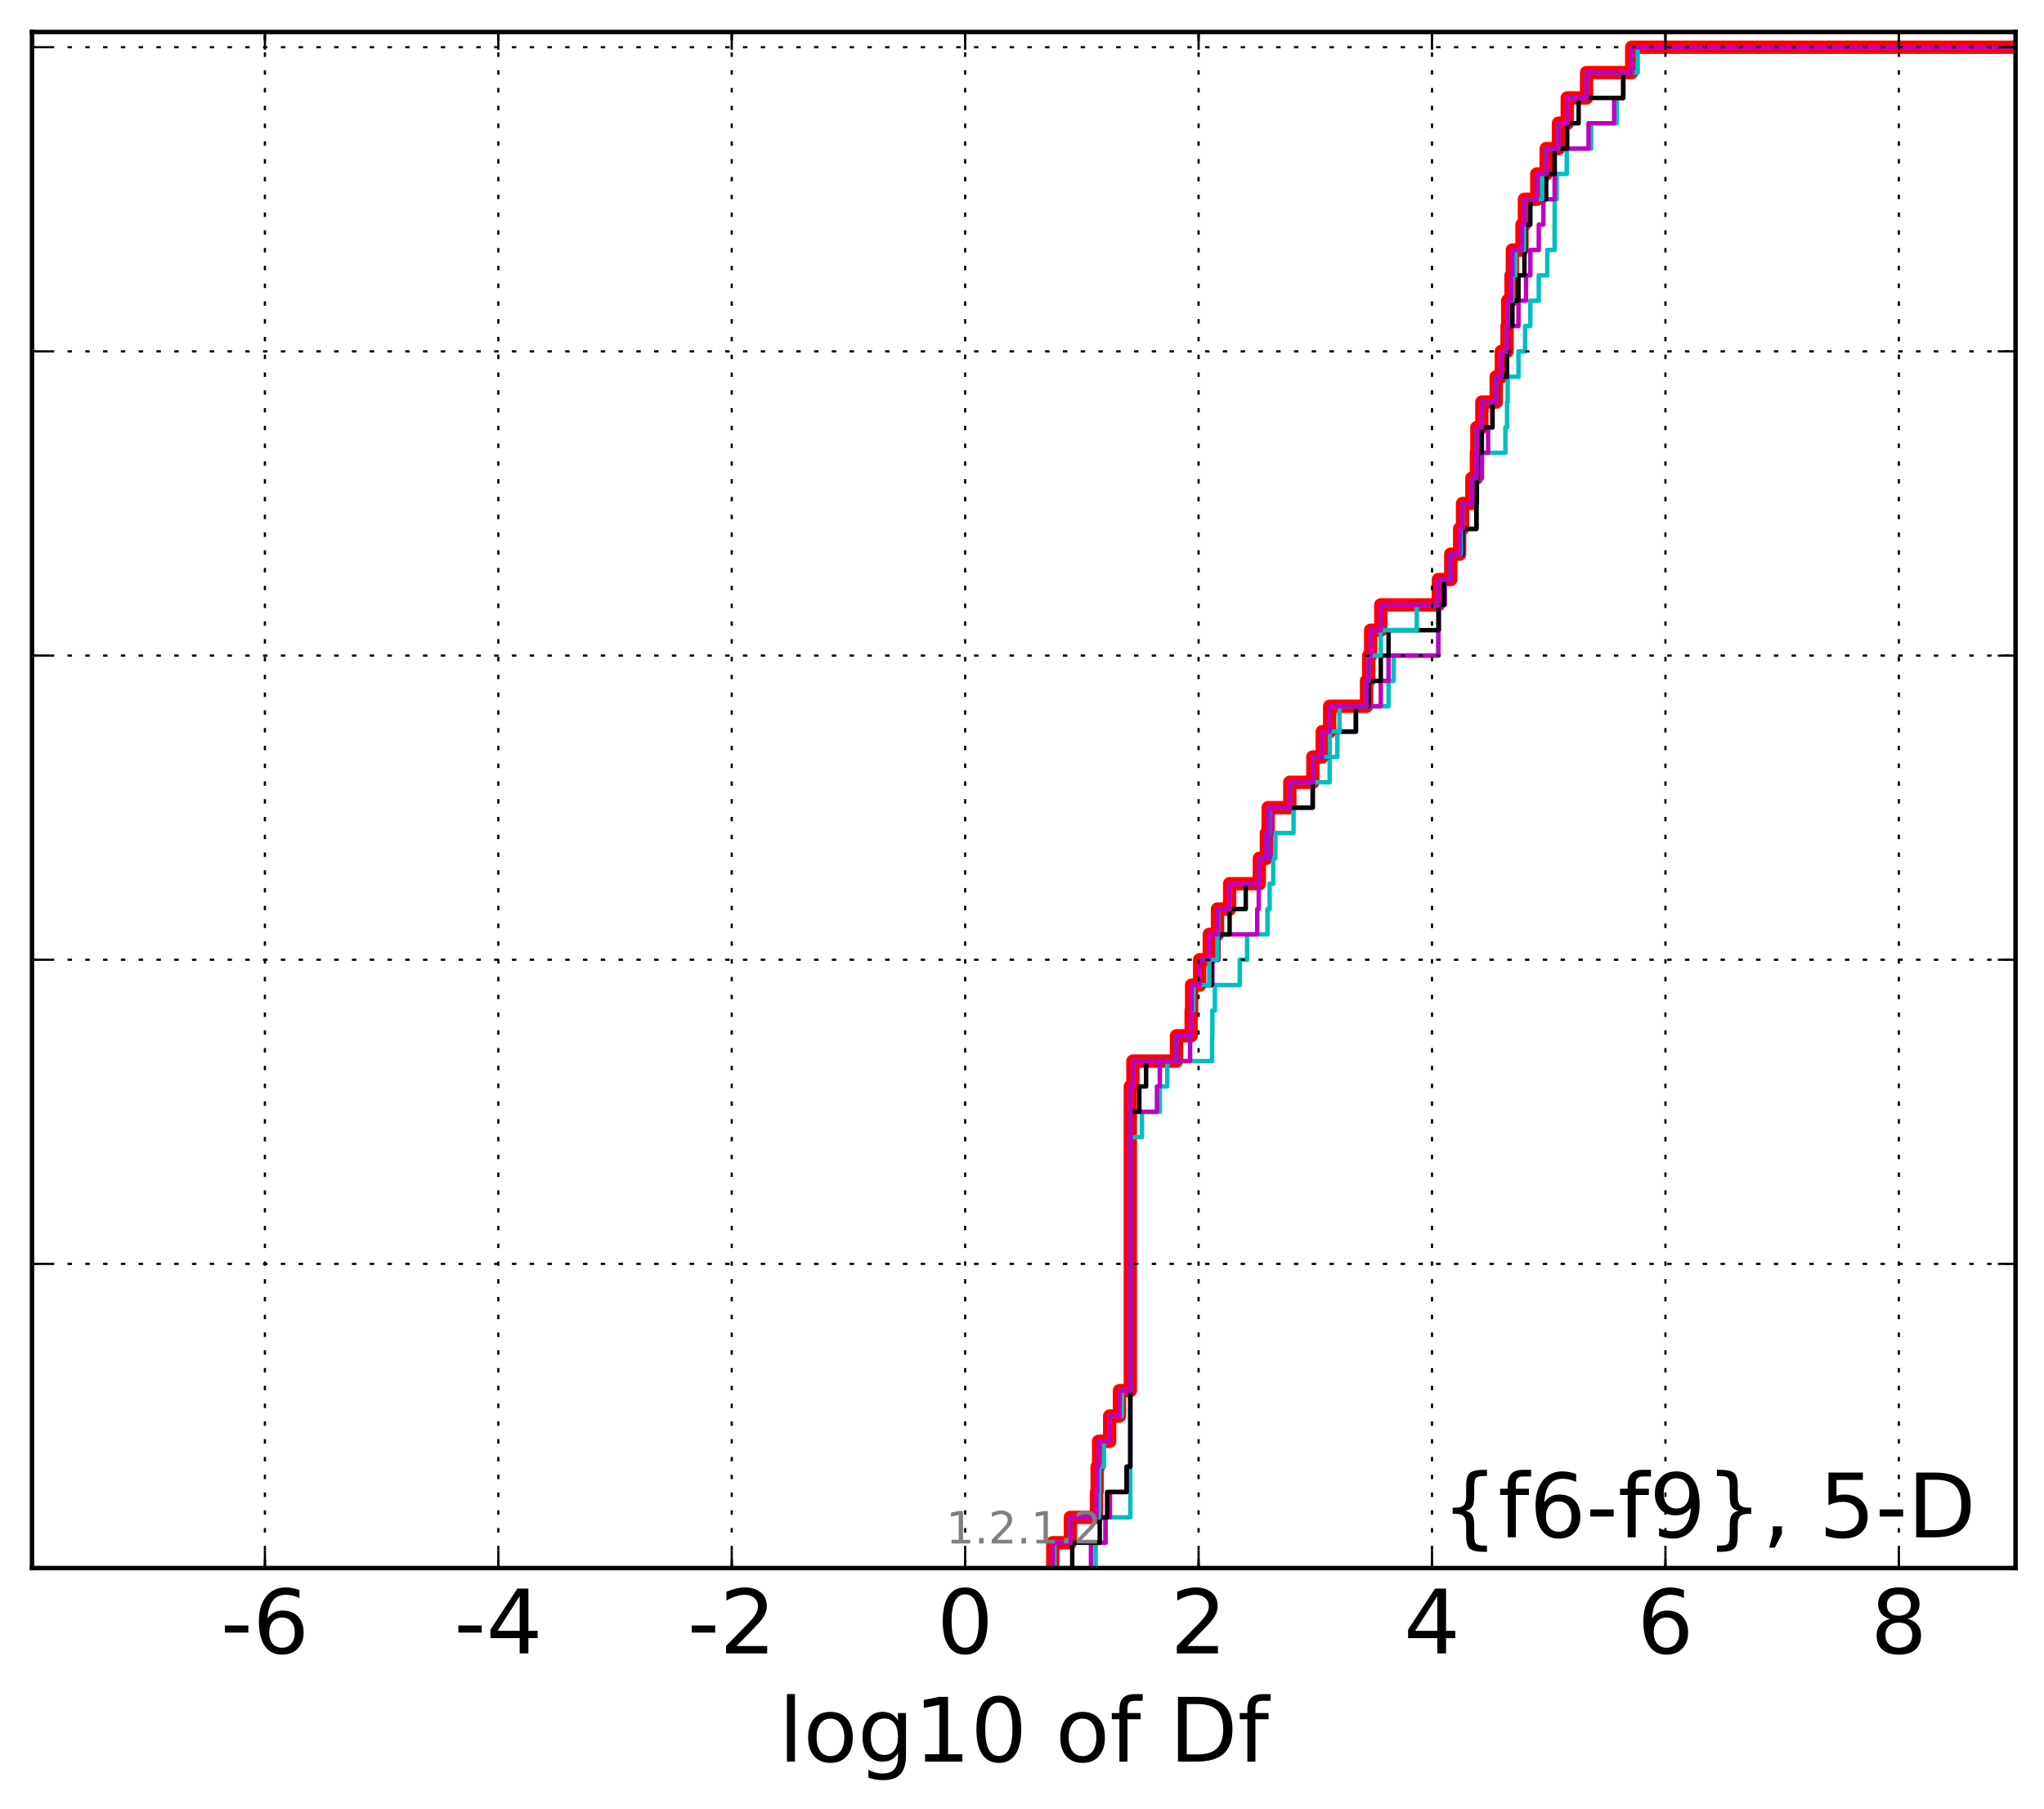 <?xml version="1.0" encoding="utf-8" standalone="no"?>
<!DOCTYPE svg PUBLIC "-//W3C//DTD SVG 1.1//EN"
  "http://www.w3.org/Graphics/SVG/1.1/DTD/svg11.dtd">
<!-- Created with matplotlib (http://matplotlib.org/) -->
<svg height="407pt" version="1.1" viewBox="0 0 460 407" width="460pt" xmlns="http://www.w3.org/2000/svg" xmlns:xlink="http://www.w3.org/1999/xlink">
 <defs>
  <style type="text/css">
*{stroke-linecap:butt;stroke-linejoin:round;stroke-miterlimit:100000;}
  </style>
 </defs>
 <g id="figure_1">
  <g id="patch_1">
   <path d="M 0 407.712 
L 460.8 407.712 
L 460.8 0 
L 0 0 
z
" style="fill:#ffffff;"/>
  </g>
  <g id="axes_1">
   <g id="patch_2">
    <path d="M 7.2 352.8 
L 453.6 352.8 
L 453.6 7.2 
L 7.2 7.2 
z
" style="fill:#ffffff;"/>
   </g>
   <g id="line2d_1">
    <path clip-path="url(#p5a1035bdb1)" d="M 236.926 352.8 
L 236.926 347.097 
L 240.893 347.097 
L 240.893 341.394 
L 246.761 341.394 
L 246.761 335.691 
L 246.906 335.691 
L 246.906 329.988 
L 247.229 329.988 
L 247.229 324.285 
L 249.73 324.285 
L 249.73 318.582 
L 251.938 318.582 
L 251.938 312.879 
L 254.375 312.879 
L 254.375 307.176 
L 254.375 307.176 
L 254.375 301.473 
L 254.375 301.473 
L 254.375 295.77 
L 254.375 295.77 
L 254.375 290.067 
L 254.375 290.067 
L 254.375 284.364 
L 254.375 284.364 
L 254.375 278.661 
L 254.375 278.661 
L 254.375 272.958 
L 254.375 272.958 
L 254.375 267.255 
L 254.375 267.255 
L 254.375 261.552 
L 254.375 261.552 
L 254.375 255.85 
L 254.375 255.85 
L 254.375 250.147 
L 254.375 250.147 
L 254.375 244.444 
L 254.959 244.444 
L 254.959 238.741 
L 264.767 238.741 
L 264.767 233.038 
L 268.062 233.038 
L 268.062 227.335 
L 268.167 227.335 
L 268.167 221.632 
L 269.974 221.632 
L 269.974 215.929 
L 272.144 215.929 
L 272.144 210.226 
L 273.991 210.226 
L 273.991 204.523 
L 276.726 204.523 
L 276.726 198.82 
L 283.413 198.82 
L 283.413 193.117 
L 284.989 193.117 
L 284.989 187.414 
L 285.399 187.414 
L 285.399 181.711 
L 290.27 181.711 
L 290.27 176.008 
L 295.454 176.008 
L 295.454 170.305 
L 297.564 170.305 
L 297.564 164.602 
L 299.235 164.602 
L 299.235 158.899 
L 307.531 158.899 
L 307.531 153.196 
L 308.026 153.196 
L 308.026 147.493 
L 308.463 147.493 
L 308.463 141.79 
L 310.746 141.79 
L 310.746 136.087 
L 323.707 136.087 
L 323.707 130.384 
L 326.488 130.384 
L 326.488 124.681 
L 328.488 124.681 
L 328.488 118.978 
L 329.139 118.978 
L 329.139 113.275 
L 331.247 113.275 
L 331.247 107.572 
L 332.26 107.572 
L 332.26 101.869 
L 332.364 101.869 
L 332.364 96.166 
L 333.489 96.166 
L 333.489 90.463 
L 336.716 90.463 
L 336.716 84.76 
L 337.877 84.76 
L 337.877 79.057 
L 339.159 79.057 
L 339.159 73.354 
L 339.301 73.354 
L 339.301 67.651 
L 340.056 67.651 
L 340.056 61.949 
L 340.355 61.949 
L 340.355 56.246 
L 342.52 56.246 
L 342.52 50.543 
L 343.074 50.543 
L 343.074 44.84 
L 345.853 44.84 
L 345.853 39.137 
L 347.97 39.137 
L 347.97 33.434 
L 350.728 33.434 
L 350.728 27.731 
L 352.699 27.731 
L 352.699 22.028 
L 357.054 22.028 
L 357.054 16.325 
L 367.212 16.325 
L 367.212 10.622 
L 367.212 10.622 
L 367.212 10.622 
L 453.6 10.622 
" style="fill:none;stroke:#ff0000;stroke-linecap:square;stroke-width:3.0;"/>
   </g>
   <g id="line2d_2">
    <path clip-path="url(#p5a1035bdb1)" d="M 246.569 352.8 
L 246.569 347.097 
L 248.8 347.097 
L 248.8 341.394 
L 254.375 341.394 
L 254.375 335.691 
L 254.375 335.691 
L 254.375 329.988 
L 254.375 329.988 
L 254.375 324.285 
L 254.375 324.285 
L 254.375 318.582 
L 254.375 318.582 
L 254.375 312.879 
L 254.375 312.879 
L 254.375 307.176 
L 254.375 307.176 
L 254.375 301.473 
L 254.375 301.473 
L 254.375 295.77 
L 254.375 295.77 
L 254.375 290.067 
L 254.375 290.067 
L 254.375 284.364 
L 254.375 284.364 
L 254.375 278.661 
L 254.375 278.661 
L 254.375 272.958 
L 254.375 272.958 
L 254.375 267.255 
L 254.375 267.255 
L 254.375 261.552 
L 254.375 261.552 
L 254.375 255.85 
L 256.986 255.85 
L 256.986 250.147 
L 261.013 250.147 
L 261.013 244.444 
L 262.691 244.444 
L 262.691 238.741 
L 272.781 238.741 
L 272.781 233.038 
L 272.842 233.038 
L 272.842 227.335 
L 273.403 227.335 
L 273.403 221.632 
L 279.01 221.632 
L 279.01 215.929 
L 280.655 215.929 
L 280.655 210.226 
L 285.244 210.226 
L 285.244 204.523 
L 285.728 204.523 
L 285.728 198.82 
L 286.538 198.82 
L 286.538 193.117 
L 287.022 193.117 
L 287.022 187.414 
L 291.112 187.414 
L 291.112 181.711 
L 295.454 181.711 
L 295.454 176.008 
L 299.235 176.008 
L 299.235 170.305 
L 300.971 170.305 
L 300.971 164.602 
L 305.148 164.602 
L 305.148 158.899 
L 312.49 158.899 
L 312.49 153.196 
L 313.641 153.196 
L 313.641 147.493 
L 323.707 147.493 
L 323.707 141.79 
L 323.837 141.79 
L 323.837 136.087 
L 325.134 136.087 
L 325.134 130.384 
L 326.488 130.384 
L 326.488 124.681 
L 329.139 124.681 
L 329.139 118.978 
L 332.26 118.978 
L 332.26 113.275 
L 332.364 113.275 
L 332.364 107.572 
L 333.489 107.572 
L 333.489 101.869 
L 338.792 101.869 
L 338.792 96.166 
L 339.159 96.166 
L 339.159 90.463 
L 339.301 90.463 
L 339.301 84.76 
L 341.732 84.76 
L 341.732 79.057 
L 343.219 79.057 
L 343.219 73.354 
L 344.403 73.354 
L 344.403 67.651 
L 346.3 67.651 
L 346.3 61.949 
L 348.22 61.949 
L 348.22 56.246 
L 349.869 56.246 
L 349.869 50.543 
L 349.879 50.543 
L 349.879 44.84 
L 350.321 44.84 
L 350.321 39.137 
L 352.588 39.137 
L 352.588 33.434 
L 358.088 33.434 
L 358.088 27.731 
L 363.861 27.731 
L 363.861 22.028 
L 365.314 22.028 
L 365.314 16.325 
L 368.564 16.325 
L 368.564 10.622 
L 368.564 10.622 
L 368.564 10.622 
L 453.6 10.622 
" style="fill:none;stroke:#00bfbf;stroke-linecap:square;"/>
   </g>
   <g id="line2d_3">
    <path clip-path="url(#p5a1035bdb1)" d="M 245.521 352.8 
L 245.521 347.097 
L 248.8 347.097 
L 248.8 341.394 
L 249.791 341.394 
L 249.791 335.691 
L 253.543 335.691 
L 253.543 329.988 
L 254.375 329.988 
L 254.375 324.285 
L 254.375 324.285 
L 254.375 318.582 
L 254.375 318.582 
L 254.375 312.879 
L 254.375 312.879 
L 254.375 307.176 
L 254.375 307.176 
L 254.375 301.473 
L 254.375 301.473 
L 254.375 295.77 
L 254.375 295.77 
L 254.375 290.067 
L 254.375 290.067 
L 254.375 284.364 
L 254.375 284.364 
L 254.375 278.661 
L 254.375 278.661 
L 254.375 272.958 
L 254.375 272.958 
L 254.375 267.255 
L 254.375 267.255 
L 254.375 261.552 
L 254.375 261.552 
L 254.375 255.85 
L 254.375 255.85 
L 254.375 250.147 
L 260.367 250.147 
L 260.367 244.444 
L 261.013 244.444 
L 261.013 238.741 
L 267.83 238.741 
L 267.83 233.038 
L 268.062 233.038 
L 268.062 227.335 
L 268.635 227.335 
L 268.635 221.632 
L 272.842 221.632 
L 272.842 215.929 
L 274.134 215.929 
L 274.134 210.226 
L 282.935 210.226 
L 282.935 204.523 
L 283.28 204.523 
L 283.28 198.82 
L 283.413 198.82 
L 283.413 193.117 
L 285.814 193.117 
L 285.814 187.414 
L 286.153 187.414 
L 286.153 181.711 
L 295.415 181.711 
L 295.415 176.008 
L 295.454 176.008 
L 295.454 170.305 
L 299.235 170.305 
L 299.235 164.602 
L 305.148 164.602 
L 305.148 158.899 
L 310.746 158.899 
L 310.746 153.196 
L 312.49 153.196 
L 312.49 147.493 
L 323.707 147.493 
L 323.707 141.79 
L 323.837 141.79 
L 323.837 136.087 
L 325.134 136.087 
L 325.134 130.384 
L 326.488 130.384 
L 326.488 124.681 
L 329.139 124.681 
L 329.139 118.978 
L 332.26 118.978 
L 332.26 113.275 
L 332.364 113.275 
L 332.364 107.572 
L 333.489 107.572 
L 333.489 101.869 
L 334.905 101.869 
L 334.905 96.166 
L 335.882 96.166 
L 335.882 90.463 
L 336.716 90.463 
L 336.716 84.76 
L 339.159 84.76 
L 339.159 79.057 
L 339.301 79.057 
L 339.301 73.354 
L 341.732 73.354 
L 341.732 67.651 
L 343.434 67.651 
L 343.434 61.949 
L 344.403 61.949 
L 344.403 56.246 
L 346.3 56.246 
L 346.3 50.543 
L 347.344 50.543 
L 347.344 44.84 
L 349.869 44.84 
L 349.869 39.137 
L 349.879 39.137 
L 349.879 33.434 
L 357.504 33.434 
L 357.504 27.731 
L 363.266 27.731 
L 363.266 22.028 
L 365.314 22.028 
L 365.314 16.325 
L 367.212 16.325 
L 367.212 10.622 
L 367.212 10.622 
L 367.212 10.622 
L 453.6 10.622 
" style="fill:none;stroke:#bf00bf;stroke-linecap:square;"/>
   </g>
   <g id="line2d_4">
    <path clip-path="url(#p5a1035bdb1)" d="M 241.31 352.8 
L 241.31 347.097 
L 247.498 347.097 
L 247.498 341.394 
L 249.157 341.394 
L 249.157 335.691 
L 253.543 335.691 
L 253.543 329.988 
L 254.375 329.988 
L 254.375 324.285 
L 254.375 324.285 
L 254.375 318.582 
L 254.375 318.582 
L 254.375 312.879 
L 254.375 312.879 
L 254.375 307.176 
L 254.375 307.176 
L 254.375 301.473 
L 254.375 301.473 
L 254.375 295.77 
L 254.375 295.77 
L 254.375 290.067 
L 254.375 290.067 
L 254.375 284.364 
L 254.375 284.364 
L 254.375 278.661 
L 254.375 278.661 
L 254.375 272.958 
L 254.375 272.958 
L 254.375 267.255 
L 254.375 267.255 
L 254.375 261.552 
L 254.375 261.552 
L 254.375 255.85 
L 254.375 255.85 
L 254.375 250.147 
L 256.403 250.147 
L 256.403 244.444 
L 257.924 244.444 
L 257.924 238.741 
L 264.767 238.741 
L 264.767 233.038 
L 268.062 233.038 
L 268.062 227.335 
L 268.635 227.335 
L 268.635 221.632 
L 272.679 221.632 
L 272.679 215.929 
L 274.134 215.929 
L 274.134 210.226 
L 276.726 210.226 
L 276.726 204.523 
L 280.359 204.523 
L 280.359 198.82 
L 283.413 198.82 
L 283.413 193.117 
L 284.989 193.117 
L 284.989 187.414 
L 285.587 187.414 
L 285.587 181.711 
L 295.415 181.711 
L 295.415 176.008 
L 295.454 176.008 
L 295.454 170.305 
L 299.235 170.305 
L 299.235 164.602 
L 305.148 164.602 
L 305.148 158.899 
L 308.026 158.899 
L 308.026 153.196 
L 310.746 153.196 
L 310.746 147.493 
L 312.49 147.493 
L 312.49 141.79 
L 323.707 141.79 
L 323.707 136.087 
L 324.966 136.087 
L 324.966 130.384 
L 326.488 130.384 
L 326.488 124.681 
L 329.139 124.681 
L 329.139 118.978 
L 332.26 118.978 
L 332.26 113.275 
L 332.364 113.275 
L 332.364 107.572 
L 332.506 107.572 
L 332.506 101.869 
L 333.489 101.869 
L 333.489 96.166 
L 335.882 96.166 
L 335.882 90.463 
L 336.716 90.463 
L 336.716 84.76 
L 339.159 84.76 
L 339.159 79.057 
L 339.301 79.057 
L 339.301 73.354 
L 340.355 73.354 
L 340.355 67.651 
L 341.732 67.651 
L 341.732 61.949 
L 343.074 61.949 
L 343.074 56.246 
L 343.242 56.246 
L 343.242 50.543 
L 344.403 50.543 
L 344.403 44.84 
L 347.97 44.84 
L 347.97 39.137 
L 349.869 39.137 
L 349.869 33.434 
L 352.699 33.434 
L 352.699 27.731 
L 355.276 27.731 
L 355.276 22.028 
L 365.314 22.028 
L 365.314 16.325 
L 367.212 16.325 
L 367.212 10.622 
L 367.212 10.622 
L 367.212 10.622 
L 453.6 10.622 
" style="fill:none;stroke:#000000;stroke-linecap:square;"/>
   </g>
   <g id="line2d_5">
    <path clip-path="url(#p5a1035bdb1)" d="M 237.285 352.8 
L 237.285 347.097 
L 240.893 347.097 
L 240.893 341.394 
L 247.325 341.394 
L 247.325 335.691 
L 247.35 335.691 
L 247.35 329.988 
L 248.457 329.988 
L 248.457 324.285 
L 249.73 324.285 
L 249.73 318.582 
L 252.494 318.582 
L 252.494 312.879 
L 254.375 312.879 
L 254.375 307.176 
L 254.375 307.176 
L 254.375 301.473 
L 254.375 301.473 
L 254.375 295.77 
L 254.375 295.77 
L 254.375 290.067 
L 254.375 290.067 
L 254.375 284.364 
L 254.375 284.364 
L 254.375 278.661 
L 254.375 278.661 
L 254.375 272.958 
L 254.375 272.958 
L 254.375 267.255 
L 254.375 267.255 
L 254.375 261.552 
L 254.375 261.552 
L 254.375 255.85 
L 254.375 255.85 
L 254.375 250.147 
L 254.375 250.147 
L 254.375 244.444 
L 254.959 244.444 
L 254.959 238.741 
L 264.767 238.741 
L 264.767 233.038 
L 268.062 233.038 
L 268.062 227.335 
L 268.635 227.335 
L 268.635 221.632 
L 272.144 221.632 
L 272.144 215.929 
L 273.991 215.929 
L 273.991 210.226 
L 274.134 210.226 
L 274.134 204.523 
L 276.726 204.523 
L 276.726 198.82 
L 283.413 198.82 
L 283.413 193.117 
L 284.989 193.117 
L 284.989 187.414 
L 285.587 187.414 
L 285.587 181.711 
L 290.27 181.711 
L 290.27 176.008 
L 295.454 176.008 
L 295.454 170.305 
L 299.235 170.305 
L 299.235 164.602 
L 301.457 164.602 
L 301.457 158.899 
L 307.531 158.899 
L 307.531 153.196 
L 308.026 153.196 
L 308.026 147.493 
L 310.746 147.493 
L 310.746 141.79 
L 318.84 141.79 
L 318.84 136.087 
L 323.707 136.087 
L 323.707 130.384 
L 326.488 130.384 
L 326.488 124.681 
L 328.762 124.681 
L 328.762 118.978 
L 329.139 118.978 
L 329.139 113.275 
L 331.247 113.275 
L 331.247 107.572 
L 332.26 107.572 
L 332.26 101.869 
L 332.364 101.869 
L 332.364 96.166 
L 333.489 96.166 
L 333.489 90.463 
L 336.716 90.463 
L 336.716 84.76 
L 337.877 84.76 
L 337.877 79.057 
L 339.159 79.057 
L 339.159 73.354 
L 339.301 73.354 
L 339.301 67.651 
L 340.355 67.651 
L 340.355 61.949 
L 341.06 61.949 
L 341.06 56.246 
L 343.024 56.246 
L 343.024 50.543 
L 343.074 50.543 
L 343.074 44.84 
L 347.063 44.84 
L 347.063 39.137 
L 347.97 39.137 
L 347.97 33.434 
L 350.728 33.434 
L 350.728 27.731 
L 352.699 27.731 
L 352.699 22.028 
L 357.054 22.028 
L 357.054 16.325 
L 367.212 16.325 
L 367.212 10.622 
L 367.212 10.622 
L 367.212 10.622 
L 453.6 10.622 
" style="fill:none;stroke:#00bfbf;stroke-linecap:square;"/>
   </g>
   <g id="line2d_6">
    <path clip-path="url(#p5a1035bdb1)" d="M 236.926 352.8 
L 236.926 347.097 
L 240.893 347.097 
L 240.893 341.394 
L 246.761 341.394 
L 246.761 335.691 
L 246.906 335.691 
L 246.906 329.988 
L 247.229 329.988 
L 247.229 324.285 
L 249.73 324.285 
L 249.73 318.582 
L 251.938 318.582 
L 251.938 312.879 
L 254.375 312.879 
L 254.375 307.176 
L 254.375 307.176 
L 254.375 301.473 
L 254.375 301.473 
L 254.375 295.77 
L 254.375 295.77 
L 254.375 290.067 
L 254.375 290.067 
L 254.375 284.364 
L 254.375 284.364 
L 254.375 278.661 
L 254.375 278.661 
L 254.375 272.958 
L 254.375 272.958 
L 254.375 267.255 
L 254.375 267.255 
L 254.375 261.552 
L 254.375 261.552 
L 254.375 255.85 
L 254.375 255.85 
L 254.375 250.147 
L 254.375 250.147 
L 254.375 244.444 
L 254.959 244.444 
L 254.959 238.741 
L 264.767 238.741 
L 264.767 233.038 
L 268.062 233.038 
L 268.062 227.335 
L 268.167 227.335 
L 268.167 221.632 
L 269.974 221.632 
L 269.974 215.929 
L 272.144 215.929 
L 272.144 210.226 
L 273.991 210.226 
L 273.991 204.523 
L 276.726 204.523 
L 276.726 198.82 
L 283.413 198.82 
L 283.413 193.117 
L 284.989 193.117 
L 284.989 187.414 
L 285.399 187.414 
L 285.399 181.711 
L 290.27 181.711 
L 290.27 176.008 
L 295.454 176.008 
L 295.454 170.305 
L 297.564 170.305 
L 297.564 164.602 
L 299.235 164.602 
L 299.235 158.899 
L 307.531 158.899 
L 307.531 153.196 
L 308.026 153.196 
L 308.026 147.493 
L 308.463 147.493 
L 308.463 141.79 
L 310.746 141.79 
L 310.746 136.087 
L 323.707 136.087 
L 323.707 130.384 
L 326.488 130.384 
L 326.488 124.681 
L 328.488 124.681 
L 328.488 118.978 
L 329.139 118.978 
L 329.139 113.275 
L 331.247 113.275 
L 331.247 107.572 
L 332.26 107.572 
L 332.26 101.869 
L 332.364 101.869 
L 332.364 96.166 
L 333.489 96.166 
L 333.489 90.463 
L 336.716 90.463 
L 336.716 84.76 
L 337.877 84.76 
L 337.877 79.057 
L 339.159 79.057 
L 339.159 73.354 
L 339.301 73.354 
L 339.301 67.651 
L 340.056 67.651 
L 340.056 61.949 
L 340.355 61.949 
L 340.355 56.246 
L 342.52 56.246 
L 342.52 50.543 
L 343.074 50.543 
L 343.074 44.84 
L 345.853 44.84 
L 345.853 39.137 
L 347.97 39.137 
L 347.97 33.434 
L 350.728 33.434 
L 350.728 27.731 
L 352.699 27.731 
L 352.699 22.028 
L 357.054 22.028 
L 357.054 16.325 
L 367.212 16.325 
L 367.212 10.622 
L 367.212 10.622 
L 367.212 10.622 
L 453.6 10.622 
" style="fill:none;stroke:#bf00bf;stroke-linecap:square;"/>
   </g>
   <g id="patch_3">
    <path d="M 7.2 7.2 
L 453.6 7.2 
" style="fill:none;stroke:#000000;stroke-linecap:square;stroke-linejoin:miter;"/>
   </g>
   <g id="patch_4">
    <path d="M 453.6 352.8 
L 453.6 7.2 
" style="fill:none;stroke:#000000;stroke-linecap:square;stroke-linejoin:miter;"/>
   </g>
   <g id="patch_5">
    <path d="M 7.2 352.8 
L 453.6 352.8 
" style="fill:none;stroke:#000000;stroke-linecap:square;stroke-linejoin:miter;"/>
   </g>
   <g id="patch_6">
    <path d="M 7.2 352.8 
L 7.2 7.2 
" style="fill:none;stroke:#000000;stroke-linecap:square;stroke-linejoin:miter;"/>
   </g>
   <g id="matplotlib.axis_1">
    <g id="xtick_1">
     <g id="line2d_7">
      <path clip-path="url(#p5a1035bdb1)" d="M 59.617 352.8 
L 59.617 7.2 
" style="fill:none;stroke:#000000;stroke-dasharray:1,3;stroke-dashoffset:0.0;stroke-width:0.5;"/>
     </g>
     <g id="line2d_8">
      <defs>
       <path d="M 0 0 
L 0 -4 
" id="m5cb81f83bb" style="stroke:#000000;stroke-width:0.5;"/>
      </defs>
      <g>
       <use style="stroke:#000000;stroke-width:0.5;" x="59.617" xlink:href="#m5cb81f83bb" y="352.8"/>
      </g>
     </g>
     <g id="line2d_9">
      <defs>
       <path d="M 0 0 
L 0 4 
" id="m6bf7a4ad0f" style="stroke:#000000;stroke-width:0.5;"/>
      </defs>
      <g>
       <use style="stroke:#000000;stroke-width:0.5;" x="59.617" xlink:href="#m6bf7a4ad0f" y="7.2"/>
      </g>
     </g>
     <g id="text_1">
      <!-- -6 -->
      <defs>
       <path d="M 33.016 40.375 
Q 26.375 40.375 22.484 35.828 
Q 18.609 31.297 18.609 23.391 
Q 18.609 15.531 22.484 10.953 
Q 26.375 6.391 33.016 6.391 
Q 39.656 6.391 43.531 10.953 
Q 47.406 15.531 47.406 23.391 
Q 47.406 31.297 43.531 35.828 
Q 39.656 40.375 33.016 40.375 
M 52.594 71.297 
L 52.594 62.312 
Q 48.875 64.062 45.094 64.984 
Q 41.312 65.922 37.594 65.922 
Q 27.828 65.922 22.672 59.328 
Q 17.531 52.734 16.797 39.406 
Q 19.672 43.656 24.016 45.922 
Q 28.375 48.188 33.594 48.188 
Q 44.578 48.188 50.953 41.516 
Q 57.328 34.859 57.328 23.391 
Q 57.328 12.156 50.688 5.359 
Q 44.047 -1.422 33.016 -1.422 
Q 20.359 -1.422 13.672 8.266 
Q 6.984 17.969 6.984 36.375 
Q 6.984 53.656 15.188 63.938 
Q 23.391 74.219 37.203 74.219 
Q 40.922 74.219 44.703 73.484 
Q 48.484 72.75 52.594 71.297 
" id="BitstreamVeraSans-Roman-36"/>
       <path d="M 4.891 31.391 
L 31.203 31.391 
L 31.203 23.391 
L 4.891 23.391 
z
" id="BitstreamVeraSans-Roman-2d"/>
      </defs>
      <g transform="translate(49.647 371.997)scale(0.2 -0.2)">
       <use xlink:href="#BitstreamVeraSans-Roman-2d"/>
       <use x="36.084" xlink:href="#BitstreamVeraSans-Roman-36"/>
      </g>
     </g>
    </g>
    <g id="xtick_2">
     <g id="line2d_10">
      <path clip-path="url(#p5a1035bdb1)" d="M 112.148 352.8 
L 112.148 7.2 
" style="fill:none;stroke:#000000;stroke-dasharray:1,3;stroke-dashoffset:0.0;stroke-width:0.5;"/>
     </g>
     <g id="line2d_11">
      <g>
       <use style="stroke:#000000;stroke-width:0.5;" x="112.148" xlink:href="#m5cb81f83bb" y="352.8"/>
      </g>
     </g>
     <g id="line2d_12">
      <g>
       <use style="stroke:#000000;stroke-width:0.5;" x="112.148" xlink:href="#m6bf7a4ad0f" y="7.2"/>
      </g>
     </g>
     <g id="text_2">
      <!-- -4 -->
      <defs>
       <path d="M 37.797 64.312 
L 12.891 25.391 
L 37.797 25.391 
z
M 35.203 72.906 
L 47.609 72.906 
L 47.609 25.391 
L 58.016 25.391 
L 58.016 17.188 
L 47.609 17.188 
L 47.609 0 
L 37.797 0 
L 37.797 17.188 
L 4.891 17.188 
L 4.891 26.703 
z
" id="BitstreamVeraSans-Roman-34"/>
      </defs>
      <g transform="translate(102.178 371.997)scale(0.2 -0.2)">
       <use xlink:href="#BitstreamVeraSans-Roman-2d"/>
       <use x="36.084" xlink:href="#BitstreamVeraSans-Roman-34"/>
      </g>
     </g>
    </g>
    <g id="xtick_3">
     <g id="line2d_13">
      <path clip-path="url(#p5a1035bdb1)" d="M 164.679 352.8 
L 164.679 7.2 
" style="fill:none;stroke:#000000;stroke-dasharray:1,3;stroke-dashoffset:0.0;stroke-width:0.5;"/>
     </g>
     <g id="line2d_14">
      <g>
       <use style="stroke:#000000;stroke-width:0.5;" x="164.679" xlink:href="#m5cb81f83bb" y="352.8"/>
      </g>
     </g>
     <g id="line2d_15">
      <g>
       <use style="stroke:#000000;stroke-width:0.5;" x="164.679" xlink:href="#m6bf7a4ad0f" y="7.2"/>
      </g>
     </g>
     <g id="text_3">
      <!-- -2 -->
      <defs>
       <path d="M 19.188 8.297 
L 53.609 8.297 
L 53.609 0 
L 7.328 0 
L 7.328 8.297 
Q 12.938 14.109 22.625 23.891 
Q 32.328 33.688 34.812 36.531 
Q 39.547 41.844 41.422 45.531 
Q 43.312 49.219 43.312 52.781 
Q 43.312 58.594 39.234 62.25 
Q 35.156 65.922 28.609 65.922 
Q 23.969 65.922 18.812 64.312 
Q 13.672 62.703 7.812 59.422 
L 7.812 69.391 
Q 13.766 71.781 18.938 73 
Q 24.125 74.219 28.422 74.219 
Q 39.75 74.219 46.484 68.547 
Q 53.219 62.891 53.219 53.422 
Q 53.219 48.922 51.531 44.891 
Q 49.859 40.875 45.406 35.406 
Q 44.188 33.984 37.641 27.219 
Q 31.109 20.453 19.188 8.297 
" id="BitstreamVeraSans-Roman-32"/>
      </defs>
      <g transform="translate(154.709 371.997)scale(0.2 -0.2)">
       <use xlink:href="#BitstreamVeraSans-Roman-2d"/>
       <use x="36.084" xlink:href="#BitstreamVeraSans-Roman-32"/>
      </g>
     </g>
    </g>
    <g id="xtick_4">
     <g id="line2d_16">
      <path clip-path="url(#p5a1035bdb1)" d="M 217.21 352.8 
L 217.21 7.2 
" style="fill:none;stroke:#000000;stroke-dasharray:1,3;stroke-dashoffset:0.0;stroke-width:0.5;"/>
     </g>
     <g id="line2d_17">
      <g>
       <use style="stroke:#000000;stroke-width:0.5;" x="217.21" xlink:href="#m5cb81f83bb" y="352.8"/>
      </g>
     </g>
     <g id="line2d_18">
      <g>
       <use style="stroke:#000000;stroke-width:0.5;" x="217.21" xlink:href="#m6bf7a4ad0f" y="7.2"/>
      </g>
     </g>
     <g id="text_4">
      <!-- 0 -->
      <defs>
       <path d="M 31.781 66.406 
Q 24.172 66.406 20.328 58.906 
Q 16.5 51.422 16.5 36.375 
Q 16.5 21.391 20.328 13.891 
Q 24.172 6.391 31.781 6.391 
Q 39.453 6.391 43.281 13.891 
Q 47.125 21.391 47.125 36.375 
Q 47.125 51.422 43.281 58.906 
Q 39.453 66.406 31.781 66.406 
M 31.781 74.219 
Q 44.047 74.219 50.516 64.516 
Q 56.984 54.828 56.984 36.375 
Q 56.984 17.969 50.516 8.266 
Q 44.047 -1.422 31.781 -1.422 
Q 19.531 -1.422 13.062 8.266 
Q 6.594 17.969 6.594 36.375 
Q 6.594 54.828 13.062 64.516 
Q 19.531 74.219 31.781 74.219 
" id="BitstreamVeraSans-Roman-30"/>
      </defs>
      <g transform="translate(210.848 371.997)scale(0.2 -0.2)">
       <use xlink:href="#BitstreamVeraSans-Roman-30"/>
      </g>
     </g>
    </g>
    <g id="xtick_5">
     <g id="line2d_19">
      <path clip-path="url(#p5a1035bdb1)" d="M 269.741 352.8 
L 269.741 7.2 
" style="fill:none;stroke:#000000;stroke-dasharray:1,3;stroke-dashoffset:0.0;stroke-width:0.5;"/>
     </g>
     <g id="line2d_20">
      <g>
       <use style="stroke:#000000;stroke-width:0.5;" x="269.741" xlink:href="#m5cb81f83bb" y="352.8"/>
      </g>
     </g>
     <g id="line2d_21">
      <g>
       <use style="stroke:#000000;stroke-width:0.5;" x="269.741" xlink:href="#m6bf7a4ad0f" y="7.2"/>
      </g>
     </g>
     <g id="text_5">
      <!-- 2 -->
      <g transform="translate(263.379 371.997)scale(0.2 -0.2)">
       <use xlink:href="#BitstreamVeraSans-Roman-32"/>
      </g>
     </g>
    </g>
    <g id="xtick_6">
     <g id="line2d_22">
      <path clip-path="url(#p5a1035bdb1)" d="M 322.272 352.8 
L 322.272 7.2 
" style="fill:none;stroke:#000000;stroke-dasharray:1,3;stroke-dashoffset:0.0;stroke-width:0.5;"/>
     </g>
     <g id="line2d_23">
      <g>
       <use style="stroke:#000000;stroke-width:0.5;" x="322.272" xlink:href="#m5cb81f83bb" y="352.8"/>
      </g>
     </g>
     <g id="line2d_24">
      <g>
       <use style="stroke:#000000;stroke-width:0.5;" x="322.272" xlink:href="#m6bf7a4ad0f" y="7.2"/>
      </g>
     </g>
     <g id="text_6">
      <!-- 4 -->
      <g transform="translate(315.91 371.997)scale(0.2 -0.2)">
       <use xlink:href="#BitstreamVeraSans-Roman-34"/>
      </g>
     </g>
    </g>
    <g id="xtick_7">
     <g id="line2d_25">
      <path clip-path="url(#p5a1035bdb1)" d="M 374.803 352.8 
L 374.803 7.2 
" style="fill:none;stroke:#000000;stroke-dasharray:1,3;stroke-dashoffset:0.0;stroke-width:0.5;"/>
     </g>
     <g id="line2d_26">
      <g>
       <use style="stroke:#000000;stroke-width:0.5;" x="374.803" xlink:href="#m5cb81f83bb" y="352.8"/>
      </g>
     </g>
     <g id="line2d_27">
      <g>
       <use style="stroke:#000000;stroke-width:0.5;" x="374.803" xlink:href="#m6bf7a4ad0f" y="7.2"/>
      </g>
     </g>
     <g id="text_7">
      <!-- 6 -->
      <g transform="translate(368.441 371.997)scale(0.2 -0.2)">
       <use xlink:href="#BitstreamVeraSans-Roman-36"/>
      </g>
     </g>
    </g>
    <g id="xtick_8">
     <g id="line2d_28">
      <path clip-path="url(#p5a1035bdb1)" d="M 427.334 352.8 
L 427.334 7.2 
" style="fill:none;stroke:#000000;stroke-dasharray:1,3;stroke-dashoffset:0.0;stroke-width:0.5;"/>
     </g>
     <g id="line2d_29">
      <g>
       <use style="stroke:#000000;stroke-width:0.5;" x="427.334" xlink:href="#m5cb81f83bb" y="352.8"/>
      </g>
     </g>
     <g id="line2d_30">
      <g>
       <use style="stroke:#000000;stroke-width:0.5;" x="427.334" xlink:href="#m6bf7a4ad0f" y="7.2"/>
      </g>
     </g>
     <g id="text_8">
      <!-- 8 -->
      <defs>
       <path d="M 31.781 34.625 
Q 24.75 34.625 20.719 30.859 
Q 16.703 27.094 16.703 20.516 
Q 16.703 13.922 20.719 10.156 
Q 24.75 6.391 31.781 6.391 
Q 38.812 6.391 42.859 10.172 
Q 46.922 13.969 46.922 20.516 
Q 46.922 27.094 42.891 30.859 
Q 38.875 34.625 31.781 34.625 
M 21.922 38.812 
Q 15.578 40.375 12.031 44.719 
Q 8.5 49.078 8.5 55.328 
Q 8.5 64.062 14.719 69.141 
Q 20.953 74.219 31.781 74.219 
Q 42.672 74.219 48.875 69.141 
Q 55.078 64.062 55.078 55.328 
Q 55.078 49.078 51.531 44.719 
Q 48 40.375 41.703 38.812 
Q 48.828 37.156 52.797 32.312 
Q 56.781 27.484 56.781 20.516 
Q 56.781 9.906 50.312 4.234 
Q 43.844 -1.422 31.781 -1.422 
Q 19.734 -1.422 13.25 4.234 
Q 6.781 9.906 6.781 20.516 
Q 6.781 27.484 10.781 32.312 
Q 14.797 37.156 21.922 38.812 
M 18.312 54.391 
Q 18.312 48.734 21.844 45.562 
Q 25.391 42.391 31.781 42.391 
Q 38.141 42.391 41.719 45.562 
Q 45.312 48.734 45.312 54.391 
Q 45.312 60.062 41.719 63.234 
Q 38.141 66.406 31.781 66.406 
Q 25.391 66.406 21.844 63.234 
Q 18.312 60.062 18.312 54.391 
" id="BitstreamVeraSans-Roman-38"/>
      </defs>
      <g transform="translate(420.972 371.997)scale(0.2 -0.2)">
       <use xlink:href="#BitstreamVeraSans-Roman-38"/>
      </g>
     </g>
    </g>
    <g id="xtick_9">
     <g id="line2d_31">
      <defs>
       <path d="M 0 0 
L 0 -2 
" id="md01ecaa42c" style="stroke:#000000;stroke-width:0.5;"/>
      </defs>
      <g>
       <use style="stroke:#000000;stroke-width:0.5;" x="59.617" xlink:href="#md01ecaa42c" y="352.8"/>
      </g>
     </g>
     <g id="line2d_32">
      <defs>
       <path d="M 0 0 
L 0 2 
" id="mb566650116" style="stroke:#000000;stroke-width:0.5;"/>
      </defs>
      <g>
       <use style="stroke:#000000;stroke-width:0.5;" x="59.617" xlink:href="#mb566650116" y="7.2"/>
      </g>
     </g>
    </g>
    <g id="xtick_10">
     <g id="line2d_33">
      <g>
       <use style="stroke:#000000;stroke-width:0.5;" x="112.148" xlink:href="#md01ecaa42c" y="352.8"/>
      </g>
     </g>
     <g id="line2d_34">
      <g>
       <use style="stroke:#000000;stroke-width:0.5;" x="112.148" xlink:href="#mb566650116" y="7.2"/>
      </g>
     </g>
    </g>
    <g id="xtick_11">
     <g id="line2d_35">
      <g>
       <use style="stroke:#000000;stroke-width:0.5;" x="164.679" xlink:href="#md01ecaa42c" y="352.8"/>
      </g>
     </g>
     <g id="line2d_36">
      <g>
       <use style="stroke:#000000;stroke-width:0.5;" x="164.679" xlink:href="#mb566650116" y="7.2"/>
      </g>
     </g>
    </g>
    <g id="xtick_12">
     <g id="line2d_37">
      <g>
       <use style="stroke:#000000;stroke-width:0.5;" x="217.21" xlink:href="#md01ecaa42c" y="352.8"/>
      </g>
     </g>
     <g id="line2d_38">
      <g>
       <use style="stroke:#000000;stroke-width:0.5;" x="217.21" xlink:href="#mb566650116" y="7.2"/>
      </g>
     </g>
    </g>
    <g id="xtick_13">
     <g id="line2d_39">
      <g>
       <use style="stroke:#000000;stroke-width:0.5;" x="269.741" xlink:href="#md01ecaa42c" y="352.8"/>
      </g>
     </g>
     <g id="line2d_40">
      <g>
       <use style="stroke:#000000;stroke-width:0.5;" x="269.741" xlink:href="#mb566650116" y="7.2"/>
      </g>
     </g>
    </g>
    <g id="xtick_14">
     <g id="line2d_41">
      <g>
       <use style="stroke:#000000;stroke-width:0.5;" x="322.272" xlink:href="#md01ecaa42c" y="352.8"/>
      </g>
     </g>
     <g id="line2d_42">
      <g>
       <use style="stroke:#000000;stroke-width:0.5;" x="322.272" xlink:href="#mb566650116" y="7.2"/>
      </g>
     </g>
    </g>
    <g id="xtick_15">
     <g id="line2d_43">
      <g>
       <use style="stroke:#000000;stroke-width:0.5;" x="374.803" xlink:href="#md01ecaa42c" y="352.8"/>
      </g>
     </g>
     <g id="line2d_44">
      <g>
       <use style="stroke:#000000;stroke-width:0.5;" x="374.803" xlink:href="#mb566650116" y="7.2"/>
      </g>
     </g>
    </g>
    <g id="xtick_16">
     <g id="line2d_45">
      <g>
       <use style="stroke:#000000;stroke-width:0.5;" x="427.334" xlink:href="#md01ecaa42c" y="352.8"/>
      </g>
     </g>
     <g id="line2d_46">
      <g>
       <use style="stroke:#000000;stroke-width:0.5;" x="427.334" xlink:href="#mb566650116" y="7.2"/>
      </g>
     </g>
    </g>
    <g id="text_9">
     <!-- log10 of Df -->
     <defs>
      <path id="BitstreamVeraSans-Roman-20"/>
      <path d="M 12.406 8.297 
L 28.516 8.297 
L 28.516 63.922 
L 10.984 60.406 
L 10.984 69.391 
L 28.422 72.906 
L 38.281 72.906 
L 38.281 8.297 
L 54.391 8.297 
L 54.391 0 
L 12.406 0 
z
" id="BitstreamVeraSans-Roman-31"/>
      <path d="M 30.609 48.391 
Q 23.391 48.391 19.188 42.75 
Q 14.984 37.109 14.984 27.297 
Q 14.984 17.484 19.156 11.844 
Q 23.344 6.203 30.609 6.203 
Q 37.797 6.203 41.984 11.859 
Q 46.188 17.531 46.188 27.297 
Q 46.188 37.016 41.984 42.703 
Q 37.797 48.391 30.609 48.391 
M 30.609 56 
Q 42.328 56 49.016 48.375 
Q 55.719 40.766 55.719 27.297 
Q 55.719 13.875 49.016 6.219 
Q 42.328 -1.422 30.609 -1.422 
Q 18.844 -1.422 12.172 6.219 
Q 5.516 13.875 5.516 27.297 
Q 5.516 40.766 12.172 48.375 
Q 18.844 56 30.609 56 
" id="BitstreamVeraSans-Roman-6f"/>
      <path d="M 9.422 75.984 
L 18.406 75.984 
L 18.406 0 
L 9.422 0 
z
" id="BitstreamVeraSans-Roman-6c"/>
      <path d="M 19.672 64.797 
L 19.672 8.109 
L 31.594 8.109 
Q 46.688 8.109 53.688 14.938 
Q 60.688 21.781 60.688 36.531 
Q 60.688 51.172 53.688 57.984 
Q 46.688 64.797 31.594 64.797 
z
M 9.812 72.906 
L 30.078 72.906 
Q 51.266 72.906 61.172 64.094 
Q 71.094 55.281 71.094 36.531 
Q 71.094 17.672 61.125 8.828 
Q 51.172 0 30.078 0 
L 9.812 0 
z
" id="BitstreamVeraSans-Roman-44"/>
      <path d="M 45.406 27.984 
Q 45.406 37.75 41.375 43.109 
Q 37.359 48.484 30.078 48.484 
Q 22.859 48.484 18.828 43.109 
Q 14.797 37.75 14.797 27.984 
Q 14.797 18.266 18.828 12.891 
Q 22.859 7.516 30.078 7.516 
Q 37.359 7.516 41.375 12.891 
Q 45.406 18.266 45.406 27.984 
M 54.391 6.781 
Q 54.391 -7.172 48.188 -13.984 
Q 42 -20.797 29.203 -20.797 
Q 24.469 -20.797 20.266 -20.094 
Q 16.062 -19.391 12.109 -17.922 
L 12.109 -9.188 
Q 16.062 -11.328 19.922 -12.344 
Q 23.781 -13.375 27.781 -13.375 
Q 36.625 -13.375 41.016 -8.766 
Q 45.406 -4.156 45.406 5.172 
L 45.406 9.625 
Q 42.625 4.781 38.281 2.391 
Q 33.938 0 27.875 0 
Q 17.828 0 11.672 7.656 
Q 5.516 15.328 5.516 27.984 
Q 5.516 40.672 11.672 48.328 
Q 17.828 56 27.875 56 
Q 33.938 56 38.281 53.609 
Q 42.625 51.219 45.406 46.391 
L 45.406 54.688 
L 54.391 54.688 
z
" id="BitstreamVeraSans-Roman-67"/>
      <path d="M 37.109 75.984 
L 37.109 68.5 
L 28.516 68.5 
Q 23.688 68.5 21.797 66.547 
Q 19.922 64.594 19.922 59.516 
L 19.922 54.688 
L 34.719 54.688 
L 34.719 47.703 
L 19.922 47.703 
L 19.922 0 
L 10.891 0 
L 10.891 47.703 
L 2.297 47.703 
L 2.297 54.688 
L 10.891 54.688 
L 10.891 58.5 
Q 10.891 67.625 15.141 71.797 
Q 19.391 75.984 28.609 75.984 
z
" id="BitstreamVeraSans-Roman-66"/>
     </defs>
     <g transform="translate(175.214 396.353)scale(0.2 -0.2)">
      <use xlink:href="#BitstreamVeraSans-Roman-6c"/>
      <use x="27.783" xlink:href="#BitstreamVeraSans-Roman-6f"/>
      <use x="88.965" xlink:href="#BitstreamVeraSans-Roman-67"/>
      <use x="152.441" xlink:href="#BitstreamVeraSans-Roman-31"/>
      <use x="216.064" xlink:href="#BitstreamVeraSans-Roman-30"/>
      <use x="279.688" xlink:href="#BitstreamVeraSans-Roman-20"/>
      <use x="311.475" xlink:href="#BitstreamVeraSans-Roman-6f"/>
      <use x="372.656" xlink:href="#BitstreamVeraSans-Roman-66"/>
      <use x="407.861" xlink:href="#BitstreamVeraSans-Roman-20"/>
      <use x="439.648" xlink:href="#BitstreamVeraSans-Roman-44"/>
      <use x="516.65" xlink:href="#BitstreamVeraSans-Roman-66"/>
     </g>
    </g>
   </g>
   <g id="matplotlib.axis_2">
    <g id="ytick_1">
     <g id="line2d_47">
      <path clip-path="url(#p5a1035bdb1)" d="M 7.2 352.8 
L 453.6 352.8 
" style="fill:none;stroke:#000000;stroke-dasharray:1,3;stroke-dashoffset:0.0;stroke-width:0.5;"/>
     </g>
     <g id="line2d_48">
      <defs>
       <path d="M 0 0 
L 4 0 
" id="m8431158bd6" style="stroke:#000000;stroke-width:0.5;"/>
      </defs>
      <g>
       <use style="stroke:#000000;stroke-width:0.5;" x="7.2" xlink:href="#m8431158bd6" y="352.8"/>
      </g>
     </g>
     <g id="line2d_49">
      <defs>
       <path d="M 0 0 
L -4 0 
" id="mdc29a4c0ae" style="stroke:#000000;stroke-width:0.5;"/>
      </defs>
      <g>
       <use style="stroke:#000000;stroke-width:0.5;" x="453.6" xlink:href="#mdc29a4c0ae" y="352.8"/>
      </g>
     </g>
    </g>
    <g id="ytick_2">
     <g id="line2d_50">
      <path clip-path="url(#p5a1035bdb1)" d="M 7.2 284.364 
L 453.6 284.364 
" style="fill:none;stroke:#000000;stroke-dasharray:1,3;stroke-dashoffset:0.0;stroke-width:0.5;"/>
     </g>
     <g id="line2d_51">
      <g>
       <use style="stroke:#000000;stroke-width:0.5;" x="7.2" xlink:href="#m8431158bd6" y="284.364"/>
      </g>
     </g>
     <g id="line2d_52">
      <g>
       <use style="stroke:#000000;stroke-width:0.5;" x="453.6" xlink:href="#mdc29a4c0ae" y="284.364"/>
      </g>
     </g>
    </g>
    <g id="ytick_3">
     <g id="line2d_53">
      <path clip-path="url(#p5a1035bdb1)" d="M 7.2 215.929 
L 453.6 215.929 
" style="fill:none;stroke:#000000;stroke-dasharray:1,3;stroke-dashoffset:0.0;stroke-width:0.5;"/>
     </g>
     <g id="line2d_54">
      <g>
       <use style="stroke:#000000;stroke-width:0.5;" x="7.2" xlink:href="#m8431158bd6" y="215.929"/>
      </g>
     </g>
     <g id="line2d_55">
      <g>
       <use style="stroke:#000000;stroke-width:0.5;" x="453.6" xlink:href="#mdc29a4c0ae" y="215.929"/>
      </g>
     </g>
    </g>
    <g id="ytick_4">
     <g id="line2d_56">
      <path clip-path="url(#p5a1035bdb1)" d="M 7.2 147.493 
L 453.6 147.493 
" style="fill:none;stroke:#000000;stroke-dasharray:1,3;stroke-dashoffset:0.0;stroke-width:0.5;"/>
     </g>
     <g id="line2d_57">
      <g>
       <use style="stroke:#000000;stroke-width:0.5;" x="7.2" xlink:href="#m8431158bd6" y="147.493"/>
      </g>
     </g>
     <g id="line2d_58">
      <g>
       <use style="stroke:#000000;stroke-width:0.5;" x="453.6" xlink:href="#mdc29a4c0ae" y="147.493"/>
      </g>
     </g>
    </g>
    <g id="ytick_5">
     <g id="line2d_59">
      <path clip-path="url(#p5a1035bdb1)" d="M 7.2 79.057 
L 453.6 79.057 
" style="fill:none;stroke:#000000;stroke-dasharray:1,3;stroke-dashoffset:0.0;stroke-width:0.5;"/>
     </g>
     <g id="line2d_60">
      <g>
       <use style="stroke:#000000;stroke-width:0.5;" x="7.2" xlink:href="#m8431158bd6" y="79.057"/>
      </g>
     </g>
     <g id="line2d_61">
      <g>
       <use style="stroke:#000000;stroke-width:0.5;" x="453.6" xlink:href="#mdc29a4c0ae" y="79.057"/>
      </g>
     </g>
    </g>
    <g id="ytick_6">
     <g id="line2d_62">
      <path clip-path="url(#p5a1035bdb1)" d="M 7.2 10.622 
L 453.6 10.622 
" style="fill:none;stroke:#000000;stroke-dasharray:1,3;stroke-dashoffset:0.0;stroke-width:0.5;"/>
     </g>
     <g id="line2d_63">
      <g>
       <use style="stroke:#000000;stroke-width:0.5;" x="7.2" xlink:href="#m8431158bd6" y="10.622"/>
      </g>
     </g>
     <g id="line2d_64">
      <g>
       <use style="stroke:#000000;stroke-width:0.5;" x="453.6" xlink:href="#mdc29a4c0ae" y="10.622"/>
      </g>
     </g>
    </g>
   </g>
   <g id="text_10">
    <!-- {f6-f9}, 5-D -->
    <defs>
     <path d="M 12.5 -9.281 
L 15.922 -9.281 
Q 22.75 -9.281 24.828 -7.172 
Q 26.906 -5.078 26.906 1.906 
L 26.906 14.016 
Q 26.906 21.625 29.094 25.094 
Q 31.297 28.562 36.719 29.891 
Q 31.297 31.109 29.094 34.562 
Q 26.906 38.031 26.906 45.703 
L 26.906 57.812 
Q 26.906 64.75 24.828 66.875 
Q 22.75 69 15.922 69 
L 12.5 69 
L 12.5 75.984 
L 15.578 75.984 
Q 27.734 75.984 31.812 72.391 
Q 35.891 68.797 35.891 58.016 
L 35.891 46.297 
Q 35.891 39.016 38.516 36.203 
Q 41.156 33.406 48.094 33.406 
L 51.125 33.406 
L 51.125 26.422 
L 48.094 26.422 
Q 41.156 26.422 38.516 23.578 
Q 35.891 20.75 35.891 13.375 
L 35.891 1.703 
Q 35.891 -9.078 31.812 -12.688 
Q 27.734 -16.312 15.578 -16.312 
L 12.5 -16.312 
z
" id="BitstreamVeraSans-Roman-7d"/>
     <path d="M 10.984 1.516 
L 10.984 10.5 
Q 14.703 8.734 18.5 7.812 
Q 22.312 6.891 25.984 6.891 
Q 35.75 6.891 40.891 13.453 
Q 46.047 20.016 46.781 33.406 
Q 43.953 29.203 39.594 26.953 
Q 35.25 24.703 29.984 24.703 
Q 19.047 24.703 12.672 31.312 
Q 6.297 37.938 6.297 49.422 
Q 6.297 60.641 12.938 67.422 
Q 19.578 74.219 30.609 74.219 
Q 43.266 74.219 49.922 64.516 
Q 56.594 54.828 56.594 36.375 
Q 56.594 19.141 48.406 8.859 
Q 40.234 -1.422 26.422 -1.422 
Q 22.703 -1.422 18.891 -0.688 
Q 15.094 0.047 10.984 1.516 
M 30.609 32.422 
Q 37.25 32.422 41.125 36.953 
Q 45.016 41.5 45.016 49.422 
Q 45.016 57.281 41.125 61.844 
Q 37.25 66.406 30.609 66.406 
Q 23.969 66.406 20.094 61.844 
Q 16.219 57.281 16.219 49.422 
Q 16.219 41.5 20.094 36.953 
Q 23.969 32.422 30.609 32.422 
" id="BitstreamVeraSans-Roman-39"/>
     <path d="M 51.125 -9.281 
L 51.125 -16.312 
L 48.094 -16.312 
Q 35.938 -16.312 31.812 -12.688 
Q 27.688 -9.078 27.688 1.703 
L 27.688 13.375 
Q 27.688 20.75 25.047 23.578 
Q 22.406 26.422 15.484 26.422 
L 12.5 26.422 
L 12.5 33.406 
L 15.484 33.406 
Q 22.469 33.406 25.078 36.203 
Q 27.688 39.016 27.688 46.297 
L 27.688 58.016 
Q 27.688 68.797 31.812 72.391 
Q 35.938 75.984 48.094 75.984 
L 51.125 75.984 
L 51.125 69 
L 47.797 69 
Q 40.922 69 38.812 66.844 
Q 36.719 64.703 36.719 57.812 
L 36.719 45.703 
Q 36.719 38.031 34.5 34.562 
Q 32.281 31.109 26.906 29.891 
Q 32.328 28.562 34.516 25.094 
Q 36.719 21.625 36.719 14.016 
L 36.719 1.906 
Q 36.719 -4.984 38.812 -7.125 
Q 40.922 -9.281 47.797 -9.281 
z
" id="BitstreamVeraSans-Roman-7b"/>
     <path d="M 11.719 12.406 
L 22.016 12.406 
L 22.016 4 
L 14.016 -11.625 
L 7.719 -11.625 
L 11.719 4 
z
" id="BitstreamVeraSans-Roman-2c"/>
     <path d="M 10.797 72.906 
L 49.516 72.906 
L 49.516 64.594 
L 19.828 64.594 
L 19.828 46.734 
Q 21.969 47.469 24.109 47.828 
Q 26.266 48.188 28.422 48.188 
Q 40.625 48.188 47.75 41.5 
Q 54.891 34.812 54.891 23.391 
Q 54.891 11.625 47.562 5.094 
Q 40.234 -1.422 26.906 -1.422 
Q 22.312 -1.422 17.547 -0.641 
Q 12.797 0.141 7.719 1.703 
L 7.719 11.625 
Q 12.109 9.234 16.797 8.062 
Q 21.484 6.891 26.703 6.891 
Q 35.156 6.891 40.078 11.328 
Q 45.016 15.766 45.016 23.391 
Q 45.016 31 40.078 35.438 
Q 35.156 39.891 26.703 39.891 
Q 22.75 39.891 18.812 39.016 
Q 14.891 38.141 10.797 36.281 
z
" id="BitstreamVeraSans-Roman-35"/>
    </defs>
    <g transform="translate(324.422 345.888)scale(0.2 -0.2)">
     <use xlink:href="#BitstreamVeraSans-Roman-7b"/>
     <use x="63.623" xlink:href="#BitstreamVeraSans-Roman-66"/>
     <use x="98.828" xlink:href="#BitstreamVeraSans-Roman-36"/>
     <use x="162.451" xlink:href="#BitstreamVeraSans-Roman-2d"/>
     <use x="198.535" xlink:href="#BitstreamVeraSans-Roman-66"/>
     <use x="233.74" xlink:href="#BitstreamVeraSans-Roman-39"/>
     <use x="297.363" xlink:href="#BitstreamVeraSans-Roman-7d"/>
     <use x="360.986" xlink:href="#BitstreamVeraSans-Roman-2c"/>
     <use x="392.773" xlink:href="#BitstreamVeraSans-Roman-20"/>
     <use x="424.561" xlink:href="#BitstreamVeraSans-Roman-35"/>
     <use x="488.184" xlink:href="#BitstreamVeraSans-Roman-2d"/>
     <use x="524.268" xlink:href="#BitstreamVeraSans-Roman-44"/>
    </g>
   </g>
   <g id="text_11">
    <!-- 1.2.1.2 -->
    <defs>
     <path d="M 10.688 12.406 
L 21 12.406 
L 21 0 
L 10.688 0 
z
" id="BitstreamVeraSans-Roman-2e"/>
    </defs>
    <g style="fill:#808080;" transform="translate(212.908 347.264)scale(0.1 -0.1)">
     <use xlink:href="#BitstreamVeraSans-Roman-31"/>
     <use x="63.623" xlink:href="#BitstreamVeraSans-Roman-2e"/>
     <use x="95.41" xlink:href="#BitstreamVeraSans-Roman-32"/>
     <use x="159.033" xlink:href="#BitstreamVeraSans-Roman-2e"/>
     <use x="190.82" xlink:href="#BitstreamVeraSans-Roman-31"/>
     <use x="254.443" xlink:href="#BitstreamVeraSans-Roman-2e"/>
     <use x="286.23" xlink:href="#BitstreamVeraSans-Roman-32"/>
    </g>
   </g>
  </g>
 </g>
 <defs>
  <clipPath id="p5a1035bdb1">
   <rect height="345.6" width="446.4" x="7.2" y="7.2"/>
  </clipPath>
 </defs>
</svg>
